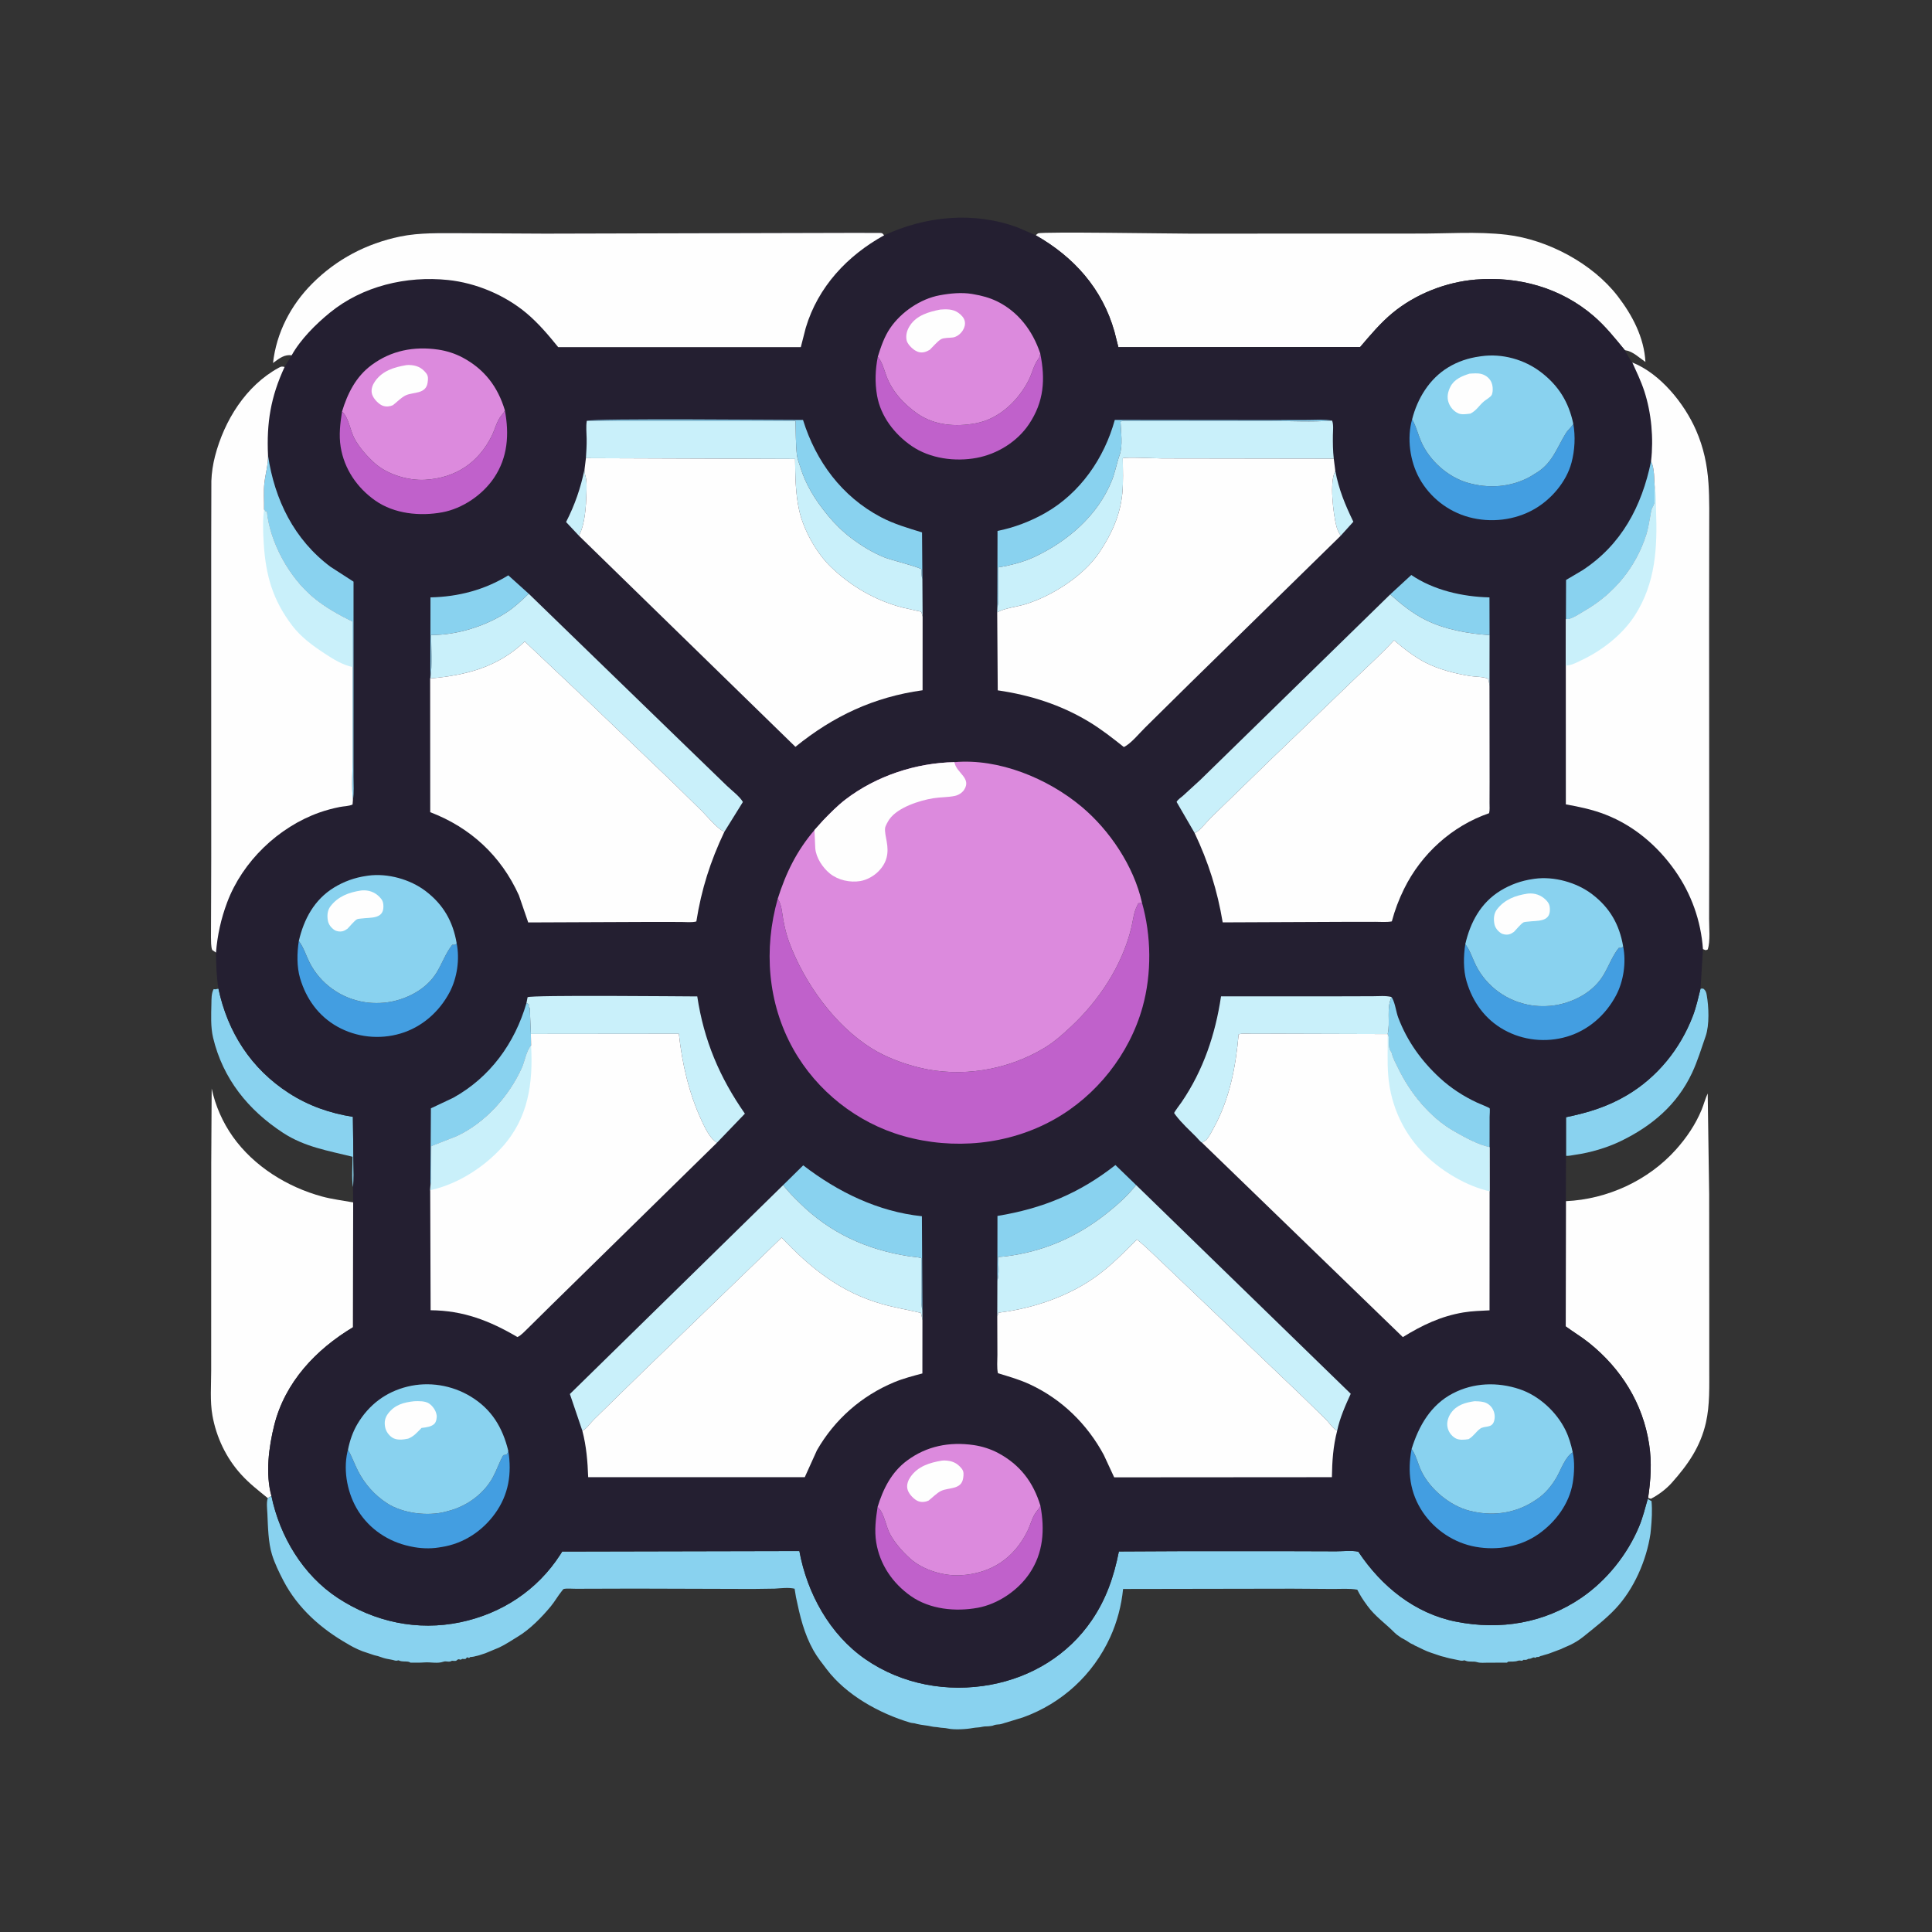 <?xml version="1.0" encoding="UTF-8" standalone="no"?>
<svg
   width="1024"
   height="1024"
   version="1.1"
   id="svg66"
   sodipodi:docname="materialtoy_ai_3.svg"
   inkscape:version="1.3.2 (091e20e, 2023-11-25, custom)"
   xmlns:inkscape="http://www.inkscape.org/namespaces/inkscape"
   xmlns:sodipodi="http://sodipodi.sourceforge.net/DTD/sodipodi-0.dtd"
   xmlns="http://www.w3.org/2000/svg"
   xmlns:svg="http://www.w3.org/2000/svg">
  <rect width="100%" height="100%" fill="#333333" stroke="none"/>
  <defs
     id="defs66" />
  <sodipodi:namedview
     id="namedview66"
     pagecolor="#505050"
     bordercolor="#eeeeee"
     borderopacity="1"
     inkscape:showpageshadow="0"
     inkscape:pageopacity="0"
     inkscape:pagecheckerboard="0"
     inkscape:deskcolor="#d1d1d1"
     inkscape:zoom="0.82311649"
     inkscape:cx="208.35447"
     inkscape:cy="480.49092"
     inkscape:window-width="1350"
     inkscape:window-height="1051"
     inkscape:window-x="3938"
     inkscape:window-y="98"
     inkscape:window-maximized="0"
     inkscape:current-layer="svg66" />
  <path
     fill="#89D2EF"
     d="M901.334 523.971L901.986 524L902.75 523.972C904.009 524.883 904.321 525.815 904.587 527.307C905.695 533.517 906.107 543.276 904.015 549.25C901.736 555.753 899.771 562.36 896.844 568.616C888.958 585.471 875.636 596.743 859.179 604.742C851.805 608.326 842.918 610.941 834.77 612.078C833.475 612.259 831.251 612.796 830.009 612.595L830.012 592.146C841.719 589.731 852.058 586.591 862.441 580.419C878.502 570.871 890.573 555.919 897.237 538.513C899.053 533.771 900.082 528.875 901.334 523.971Z"
     id="path2" />
  <path
     fill="#89D2EF"
     d="M115.778 524.023C120.696 547.155 133.093 566.445 153.124 579.367C163.506 586.064 174.852 590.037 187.034 591.943L187.343 616.25C187.367 620.402 187.704 625.083 187.092 629.183C186.328 624.189 186.867 618.201 186.857 613.101C173.88 609.884 161.468 607.915 149.982 600.401C131.527 588.327 118.128 571.741 112.944 550C111.581 544.285 111.932 537.905 112.046 532.033C112.096 529.496 112.003 526.531 113.236 524.25C114.279 524.39 113.823 524.409 114.948 524.196L115.778 524.023Z"
     id="path3" />
  <path
     fill="#FEFEFE"
     d="M141.919 794.025C136.864 789.891 132.238 786.377 127.776 781.468C119.861 772.759 114.667 761.806 112.596 750.25C111.246 742.718 111.93 734.174 111.931 726.5L111.936 688.345L111.96 616.611L112.194 576.952C114.151 586.098 118.019 594.873 123.432 602.5C134.569 618.189 152.343 629.201 170.75 634.187C176.101 635.637 181.739 636.299 187.192 637.298L187.106 703.468C167.435 715.259 151.074 732.576 145.366 755.328C142.454 766.937 140.616 781.167 143.851 792.873L141.919 794.025Z"
     id="path4" />
  <path
     fill="#FEFEFE"
     d="M829.94 636.644C851.921 635.654 873.607 625.714 888.333 609.25C893.918 603.005 898.649 596.018 901.865 588.274C903.06 585.397 903.786 582.391 905.117 579.573L905.895 632.91L905.943 691.113L905.942 725.064C905.922 734.618 906.306 744.677 904.174 754.041C901.277 766.769 894.657 776.295 886.096 785.887C883.074 789.271 879.03 792.324 875 794.389L873.525 793.933C874.948 784.423 875.546 775.111 874.086 765.554C870.757 743.772 859.27 725.419 842.182 711.718C838.261 708.574 833.916 706.001 829.864 703.024L829.94 636.644Z"
     id="path5" />
  <path
     fill="#FEFEFE"
     d="M548.96 124.694C549.39 124.357 549.752 123.908 550.25 123.682C552.394 122.708 622.054 123.847 630.75 123.833L749.992 123.796C766.001 123.927 782.757 122.544 798.644 124.433C820.303 127.008 844.08 139.607 857.446 157.005C865.203 167.101 871.431 178.912 872.112 191.846C868.982 189.747 865.451 186.242 861.798 185.738L861.142 185.527C855.835 179.102 850.941 172.891 844.566 167.415C827.184 152.484 804.787 146.307 782.153 148.179C766.443 149.479 750.226 155.825 738.073 165.881C731.69 171.163 726.287 177.614 720.929 183.898L592.769 184.007L590.685 175.791C584.294 153.017 569.184 136.196 548.96 124.694Z"
     id="path6" />
  <path
     fill="#89D2EF"
     d="M143.851 792.873C148.302 814.29 160.507 834.8 179.062 846.967C198.409 859.652 221.201 864.59 244 859.825C265.865 855.255 284.803 842.878 296.984 823.943L297.979 822.354L423.687 822.085C427.744 844.378 439.747 866.321 458.663 879.402C478.045 892.804 502.223 897.233 525.302 892.888C546.938 888.814 566.147 877.136 578.628 858.83C586.347 847.509 590.387 835.621 593.032 822.312L627.513 822.145L683.571 822.155L708.139 822.231C711.808 822.224 716.389 821.665 719.939 822.428C732.087 840.705 749.81 855.194 771.797 859.527C795.116 864.122 818.446 860.373 838.24 846.805C851.575 837.664 862.586 823.904 868.783 809.003C870.737 804.304 871.931 799.361 873.326 794.479L874.864 795.366L875.33 795.584C875.801 800.502 875.485 805.589 875.02 810.5L874.773 812.936C872.693 826.983 866.041 842.25 856.25 852.651C851.043 858.182 845.118 862.699 839.25 867.454C837.153 869.154 834.908 870.522 832.5 871.745L828.171 873.652L827.497 873.997L823.497 875.497L821.5 876.245C820.399 876.702 819.348 876.876 818.232 877.248L817.497 877.497L816.5 877.745C815.448 878.291 815.661 878.245 814.5 878.245C813.019 879.232 813.767 878.246 812.75 878.5C811.577 878.793 811.617 879.245 810 879.245C808.976 879.928 808.691 879.745 807.5 879.745L806.75 880.245C806.046 880.159 805.185 880.001 804.5 880.245C802.747 880.869 801.172 880.557 799.25 880.745L798.75 881.245L788.489 881.261C786.768 881.26 784.658 881.511 783.003 880.997C780.781 880.309 778.915 881.074 776.798 880.233L776.25 880C775.488 880.156 774.891 880.307 774.111 880.152L769.75 879.245L768.503 878.997L766.503 878.497L765.75 878.245C765.078 878.063 764.443 877.988 763.768 877.763L758.503 875.997C755.752 875.11 753.225 873.728 750.625 872.497L750 872.245L749.255 871.75C748.574 871.382 747.976 871.245 747.296 870.791C746.105 869.997 744.956 869.217 743.673 868.574L743 868.245L742.255 867.75C741.07 866.981 739.997 866.197 739 865.192C734.274 860.426 728.79 856.661 724.77 851.129L724.324 850.5C722.391 847.915 720.83 845.447 719.39 842.568C715.368 841.816 710.763 842.193 706.65 842.178L685.044 842.035L595.258 842.186C594.411 850.887 592.086 859.719 588.459 867.671C579.364 887.614 562.908 902.766 542.253 910.238L533.49 912.922C532.301 913.187 531.066 913.772 529.906 913.918C528.832 914.053 527.736 914.017 526.719 914.426C525.991 914.719 526.462 914.605 525.516 914.762L524.75 914.876C523.47 915.103 521.935 914.911 520.75 915.218C518.961 915.681 517.444 915.537 515.644 915.885C512.217 916.547 505.657 916.933 502.271 916.135C500.674 915.76 499.116 915.883 497.522 915.554C496.341 915.31 495.145 915.389 493.99 915.109C491.359 914.472 488.611 914.379 486 913.732L484.75 913.389C483.91 913.248 483.246 913.261 482.402 913.01C466.167 908.184 448.579 898.508 438.168 884.747C435.698 881.483 433.149 878.329 431.143 874.741C426.075 865.675 423.982 856.526 421.882 846.5L421.157 842.044C417.874 841.295 413.899 841.817 410.549 842.017L399.133 842.174L336.5 841.992L305.423 842.082C303.732 842.124 300.114 841.737 298.619 842.252C298.609 842.256 297.804 843.245 297.799 843.251C295.682 845.873 294.039 848.844 291.897 851.436C287.131 857.204 280.785 863.68 274.33 867.526C271.03 869.493 268 871.625 264.5 873.245L257.247 876.263L254.998 876.997C254.275 877.244 253.609 877.48 252.858 877.629L252.25 877.745C251.42 877.961 250.943 878.145 250.047 878.207L249.25 878.245C248.158 879.337 248.494 878.252 247.5 878.5C247.158 878.585 247.088 879.144 246.75 879.245C246.191 879.412 245.583 879.245 245 879.245C243.614 880.169 243.958 879.258 242.75 879.5C242.666 879.517 241.869 880.2 241.75 880.245C241.31 880.41 240.028 880.245 239.5 880.245C237.978 881.26 236.61 880.172 235 880.745C231.845 881.867 228.353 880.874 225 881.122C222.505 881.308 220.009 881.253 217.5 881.245C216.364 880.12 213.088 881.096 211.25 880C210.474 880.166 209.959 880.34 209.18 880.083C207.99 879.692 206.515 879.519 205.25 879.245C204.556 879.094 203.949 878.99 203.268 878.763L200.25 877.745C199.578 877.563 198.943 877.488 198.268 877.263L194.502 875.997C191.547 875.161 187.764 873.39 185.095 871.816L184.531 871.469C170.295 863.407 157.882 852.486 150.216 837.804C147.948 833.46 145.626 828.675 144.174 823.997C142.15 817.476 142.028 809.167 141.723 802.359C141.606 799.739 141.132 796.516 141.919 794.025L143.851 792.873Z"
     id="path7" />
  <path
     fill="#002458"
     d="M468.607 124.711C490.803 114.459 516.11 111.972 539.383 120.551L548.96 124.694C569.184 136.196 584.294 153.017 590.685 175.791L592.769 184.007L720.929 183.898C726.287 177.614 731.69 171.163 738.073 165.881C750.226 155.825 766.443 149.479 782.153 148.179C804.787 146.307 827.184 152.484 844.566 167.415C850.941 172.891 855.835 179.102 861.142 185.527C861.695 186.444 864.521 191.807 865.158 192.124C879.965 197.971 892.735 213.805 898.951 228.045C902.928 237.153 904.845 246.16 905.526 256.062C906.133 264.893 905.901 273.87 905.918 282.719L905.869 330.565L905.931 448.077L905.864 486.938C905.833 491.453 906.582 499.027 905.13 503.25C904.104 503.613 904.28 503.764 903.201 503.307L902.6 503.056L901.334 523.971C900.082 528.875 899.053 533.771 897.237 538.513C890.573 555.919 878.502 570.871 862.441 580.419C852.058 586.591 841.719 589.731 830.012 592.146L830.009 612.595L829.94 636.644L829.864 703.024C833.916 706.001 838.261 708.574 842.182 711.718C859.27 725.419 870.757 743.772 874.086 765.554C875.546 775.111 874.948 784.423 873.525 793.933L873.326 794.479C871.931 799.361 870.737 804.304 868.783 809.003C862.586 823.904 851.575 837.664 838.24 846.805C818.446 860.373 795.116 864.122 771.797 859.527C749.81 855.194 732.087 840.705 719.939 822.428C716.389 821.665 711.808 822.224 708.139 822.231L683.571 822.155L627.513 822.145L593.032 822.312C590.387 835.621 586.347 847.509 578.628 858.83C566.147 877.136 546.938 888.814 525.302 892.888C502.223 897.233 478.045 892.804 458.663 879.402C439.747 866.321 427.744 844.378 423.687 822.085L297.979 822.354L296.984 823.943C284.803 842.878 265.865 855.255 244 859.825C221.201 864.59 198.409 859.652 179.062 846.967C160.507 834.8 148.302 814.29 143.851 792.873C140.616 781.167 142.454 766.937 145.366 755.328C151.074 732.576 167.435 715.259 187.106 703.468L187.192 637.298L187.092 629.183C187.704 625.083 187.367 620.402 187.343 616.25L187.034 591.943C174.852 590.037 163.506 586.064 153.124 579.367C133.093 566.445 120.696 547.155 115.778 524.023C114.697 517.664 114.587 511.324 114.478 504.894L112.466 503.505C111.741 501.588 111.906 498.946 111.822 496.89L111.892 477.237L111.953 454.443L111.943 354.865L111.941 289.504L112.02 254.905C112.179 250.538 112.874 245.977 113.972 241.75C118.859 222.929 130.279 204.432 147.75 194.904C149.036 194.203 149.429 194.14 150.843 194.5L154.586 188.307C150.836 187.808 148.204 189.834 145.285 191.976L144.694 192.417C146.493 176.36 154.112 161.699 165.497 150.288C178.371 137.386 194.176 129.098 211.988 125.384C222.423 123.207 233.544 123.62 244.163 123.6L289.058 123.833L453.09 123.425L464.747 123.457C465.308 123.473 467.073 123.376 467.5 123.61C467.957 123.86 468.238 124.344 468.607 124.711Z"
     id="path8"
     style="fill:#241f31" />
  <path
     fill="#C9F0FA"
     d="M309.824 248.72L309.841 249.221C309.882 250.207 309.912 251.015 310.21 251.962C311.116 254.84 310.917 258.357 310.826 261.355C310.616 268.25 310.124 277.752 306.848 283.951L300.034 276.684C304.707 267.558 307.73 258.734 309.824 248.72Z"
     id="path9" />
  <path
     fill="#C9F0FA"
     d="M707.746 249.612C709.612 259.498 712.918 267.509 717.306 276.532L710.615 283.938C709.468 282.191 708.77 280.689 708.255 278.652C706.716 272.568 704.493 255.147 707.746 249.612Z"
     id="path10" />
  <path
     fill="#89D2EF"
     d="M736.84 315.056L748.016 304.756C759.881 312.834 775.224 316.295 789.451 316.632L789.502 336.613C778.191 335.867 765.945 333.686 755.734 328.642C748.777 325.205 742.598 320.185 736.84 315.056Z"
     id="path11" />
  <path
     fill="#89D2EF"
     d="M228.118 359.12L228.158 316.623C242.849 316.319 256.865 312.673 269.411 304.936L280.247 314.69C276.639 318.127 272.929 321.666 268.75 324.42C257.411 331.895 242.076 336.668 228.489 336.557C228.518 343.835 229.241 351.953 228.118 359.12Z"
     id="path12" />
  <path
     fill="#89D2EF"
     d="M875.092 244.526C876.967 247.99 876.697 254.225 877.036 258.222L877.032 264.542C877.094 266.502 876.932 267.205 875.97 268.885C875.195 270.239 875.065 271.968 874.78 273.484C874.154 276.818 873.643 280.32 872.607 283.549C867.065 300.817 855.6 314.712 839.945 323.771C837.565 325.149 834.87 327.045 832.25 327.918C831.495 328.169 830.755 328.145 829.973 328.139L830.048 307.388L838.662 302.303C859.488 288.712 870.183 268.302 875.092 244.526Z"
     id="path13" />
  <path
     fill="#89D2EF"
     d="M142.06 241.433C145.542 264.855 155.88 286.006 175.187 300.42L187.383 308.293L187.359 388.506L187.358 411.661C187.355 415.684 187.699 420.13 187.054 424.087C186.261 416.793 186.901 408.743 186.901 401.351L186.911 353.564L186.811 329.576C179.562 325.997 172.322 321.981 166.078 316.789C153.174 306.058 143.057 287.709 141.339 271.002L140.875 271.252L139.959 270.072C140.063 265.396 139.608 260.416 140.156 255.791C140.723 250.999 142.155 246.242 142.06 241.433Z"
     id="path14" />
  <path
     fill="#89D2EF"
     d="M279.037 531.639L280.255 532.25L280.255 533.75L280.797 534.25L281.38 548.013L281.488 554.122C278.887 557.466 278.295 562.438 276.536 566.306C269.751 581.226 257.129 595.293 242.111 602.25L228.68 607.528L228.597 620.678C228.597 623.271 228.922 626.315 228.12 628.785L228.389 587.434L240.172 581.871C259.782 571.01 272.852 552.933 279.037 531.639Z"
     id="path15" />
  <path
     fill="#89D2EF"
     d="M737.536 528.439L737.929 529.099C739.528 531.928 739.922 536.277 741.133 539.459C745.861 551.886 753.405 562.368 763.151 571.345C768.932 576.67 775.631 581.033 782.75 584.348C783.688 584.785 789.377 587.095 789.535 587.393C789.805 587.903 789.531 591.174 789.53 591.911L789.511 608.044C783.67 606.978 776.115 602.748 770.887 599.795C757.846 592.431 747.279 579.35 740.889 566.036C739.781 563.727 738.389 561.343 737.744 558.859C737.58 558.231 737.515 557.853 737.128 557.32C735.209 554.678 736.761 551.549 735.735 548.697L735.497 548.079C736.969 541.797 734.733 534.486 737.536 528.439Z"
     id="path16" />
  <path
     fill="#89D2EF"
     d="M528.621 321.783L528.707 281.413C537.555 279.631 546.183 276.348 554.032 271.881C572.529 261.35 585.304 242.843 590.862 222.576L671.143 222.661L693.269 222.616C697.427 222.604 701.93 222.235 706.035 222.925L705.51 222.969C695.254 223.736 684.517 223.135 674.211 223.134L614.821 223.116L599.281 223.118C597.734 223.119 595.226 222.78 593.901 223.461C594.097 228.921 595.228 236.074 593.4 241.229C591.819 245.685 591.056 250.374 589.25 254.837C581.824 273.188 566.103 286.716 548.59 295.035C542.655 297.854 535.589 299.685 529.125 300.716L529.092 314.363C529.08 316.768 529.348 319.483 528.621 321.783Z"
     id="path17" />
  <path
     fill="#89D2EF"
     d="M311.01 223.055C314.218 221.671 415.124 222.615 425.62 222.59C432.455 244.563 446.212 263.174 466.84 274.071C473.751 277.722 481.253 279.907 488.698 282.174L488.88 306.786C488.308 305.236 488.41 303.396 488.355 301.75C487.414 300.592 472.12 296.776 469 295.53C462.462 292.918 456.594 289.282 451 285.048C446.697 281.791 442.332 277.505 438.901 273.334C432.352 265.372 427.149 257.307 424.123 247.383C423.487 245.296 422.606 243.186 422.359 241.005C421.696 235.169 421.834 228.99 421.633 223.108L311.01 223.055Z"
     id="path18" />
  <path
     fill="#89D2EF"
     d="M528.628 678.778L528.677 644.47C552.627 640.528 572.085 632.517 591.199 617.504L602.152 628.086C597.619 633.862 592.241 638.602 586.523 643.149C570.629 655.785 552.753 663.52 532.5 665.957L529.124 666.216C529.094 669.964 529.723 675.251 528.628 678.778Z"
     id="path19" />
  <path
     fill="#89D2EF"
     d="M415.114 628.099L425.723 617.655C444.042 631.75 465.379 642.206 488.627 644.632L488.883 694.279C488.01 691.357 488.448 687.642 488.447 684.601L488.37 666.839C486.398 666.234 484.101 666.204 482.051 665.89C459.601 662.449 440.04 653.638 423.827 637.58C420.765 634.547 417.676 631.578 415.114 628.099Z"
     id="path20" />
  <path
     fill="#439EE1"
     d="M776.633 500.425L776.944 500.842C779.298 504.058 780.476 508.092 782.263 511.649C788.02 523.107 799.144 530.977 811.831 532.857C816.864 533.603 822.561 533.388 827.5 532.156C836.215 529.981 844.655 525.121 849.532 517.338C852.543 512.532 854.466 506.784 857.982 502.413L859 502.43C859.87 502.324 859.78 502.209 860.301 501.592C861.987 510.027 860.575 519.958 856.567 527.547C851.066 537.962 841.872 546.087 830.508 549.451C819.385 552.744 807.202 551.469 797.088 545.8C787.039 540.168 780.541 531.045 777.314 520.158C775.512 514.079 775.654 506.623 776.633 500.425Z"
     id="path21" />
  <path
     fill="#439EE1"
     d="M269.418 769.047C271.342 781.058 269.603 792.18 262.403 802.176C255.625 811.588 245.547 818.198 233.991 819.968L233.25 820.077L232.534 820.201C227.85 820.955 222.537 820.716 217.913 819.698L216.939 819.492C205.869 817.075 196.086 810.62 189.966 801C184.285 792.071 181.82 780.03 184.12 769.598L184.448 768.332C186.459 771.897 187.85 775.881 189.72 779.547C193.294 786.553 198.514 792.458 205.15 796.75C213.489 802.145 226.599 803.719 236.099 801.257L237 801.009L238.797 800.527C248.086 797.824 256.656 791.457 261.283 782.882C263.323 779.102 264.627 775.036 266.75 771.27L268.5 770.974C268.951 770.317 269.203 769.815 269.418 769.047Z"
     id="path22" />
  <path
     fill="#439EE1"
     d="M748.453 222.263L748.802 222.889C750.826 226.59 751.695 230.629 753.419 234.457C757.802 244.191 767.405 252.773 777.657 255.792C788.896 259.101 800.95 258.315 811.245 252.506L814.18 250.684L814.886 250.247C822.914 245.14 825.276 237.133 830 229.52C831.047 227.831 833.141 226.215 833.864 224.55C835.071 231.284 834.69 238.638 832.921 245.25C830.209 255.383 822.234 264.673 813.239 269.838C802.868 275.793 790.073 277.226 778.555 274.103C767.454 271.093 757.865 263.602 752.288 253.502C747.302 244.474 745.591 232.194 748.453 222.263Z"
     id="path23" />
  <path
     fill="#439EE1"
     d="M748.19 767.963L748.738 768.825C750.856 772.234 751.69 776.357 753.464 779.967C758.124 789.453 768.676 798.148 778.887 800.729C790.194 803.587 801.646 802.426 811.685 796.46L813.689 795.192L814.374 794.758C818.786 791.899 822.422 787.528 825.029 783C827.355 778.962 829.58 772.187 833.584 769.752C834.688 774.717 834.414 780.978 833.575 785.983C831.721 797.052 824.487 806.748 815.423 813.097C805.803 819.834 793.66 821.887 782.175 819.853C770.839 817.846 760.597 811.058 754.16 801.548C747.255 791.349 745.872 779.85 748.19 767.963Z"
     id="path24" />
  <path
     fill="#FE3A34"
     d="M551.344 187.312C554.141 201.018 553.35 212.891 545.404 224.783C539.168 234.115 528.611 240.638 517.635 242.69C506.2 244.829 492.924 243.073 483.195 236.392C474.136 230.17 466.751 220.664 464.853 209.617C463.652 202.624 463.902 195.986 465.262 189.039C467.655 192.16 468.407 195.369 469.707 198.988C472.702 207.328 479.013 214.187 486.224 219.207C495.292 225.522 506.528 226.323 517.137 224.365C529.674 222.052 539.891 212.196 545.41 201.104C546.968 197.974 547.992 193.486 550.003 190.742C550.994 189.389 551.138 188.946 551.344 187.312Z"
     id="path25"
     style="fill:#c061cb" />
  <path
     fill="#FE3A34"
     d="M551.441 798.074C553.813 810.744 553.029 823.111 545.613 834.019C539.504 843.004 528.948 850.202 518.203 852.169C506.382 854.333 492.821 853.001 482.75 845.932C473.119 839.171 466.295 829.188 464.414 817.476C463.396 811.137 464.18 805.025 465.132 798.762C468.699 801.761 469.425 808.783 471.707 813.032C474.26 817.787 478.386 822.45 482.377 826.043C489.162 832.149 500.257 835.455 509.283 834.915C525.288 833.956 537.487 825.927 544.584 811.455C546.367 807.819 547.187 803.495 549.932 800.44C550.636 799.657 551.042 799.073 551.441 798.074Z"
     id="path26"
     style="fill:#c061cb" />
  <path
     fill="#C9F0FA"
     d="M279.037 531.639L279.632 528.548C281.873 527.289 361.205 528.106 369.564 528.124C373.088 551.474 381.357 570.962 394.808 590.264L380 605.667L378.751 604.733C375.753 602.226 373.536 597.53 371.895 594.013C365.203 579.672 361.498 563.63 359.819 547.933L281.38 548.013L280.797 534.25L280.255 533.75L280.255 532.25L279.037 531.639Z"
     id="path27" />
  <path
     fill="#C9F0FA"
     d="M637.079 605.633C636.193 605.195 634.737 603.33 633.988 602.581C630.332 598.923 626.262 595.213 623.143 591.095C623.137 591.087 622.322 589.991 622.321 589.957C622.302 589.46 625.789 584.85 626.271 584.144C637.787 567.263 644.187 548.185 647.169 528.094L710 528.074L727.687 528.024C730.834 528.016 734.503 527.633 737.536 528.439C734.733 534.486 736.969 541.797 735.497 548.079L678.772 547.913L663.44 547.937C661.29 547.941 658.484 547.572 656.496 548.246C654.995 565.281 651.81 582.175 643.536 597.345C642.371 599.481 640.931 602.513 639.25 604.257C638.839 604.684 638.732 604.568 638.259 604.838L637.079 605.633Z"
     id="path28" />
  <path
     fill="#C9F0FA"
     d="M311.01 223.055L421.633 223.108C421.834 228.99 421.696 235.169 422.359 241.005C422.606 243.186 423.487 245.296 424.123 247.383C427.149 257.307 432.352 265.372 438.901 273.334C442.332 277.505 446.697 281.791 451 285.048C456.594 289.282 462.462 292.918 469 295.53C472.12 296.776 487.414 300.592 488.355 301.75C488.41 303.396 488.308 305.236 488.88 306.786L489.006 326.84C488.885 326.436 488.464 324.507 488.25 324.314C487.995 324.083 486.283 323.793 485.903 323.712L478.165 321.97C463.861 318.208 451.115 310.804 440.446 300.562C432.668 293.095 425.874 280.849 423.55 270.35C421.586 261.472 421.513 252.289 421.418 243.245L310.545 242.841C310.768 239.394 310.996 235.948 310.936 232.492C310.882 229.412 310.509 226.091 311.01 223.055Z"
     id="path29" />
  <path
     fill="#C9F0FA"
     d="M706.035 222.925C706.911 225.141 706.483 228.317 706.457 230.708C706.413 234.847 706.453 238.995 706.927 243.112L616.036 242.979C613.542 242.973 596.292 242.176 595.112 242.881C595.116 249.006 595.448 255.444 594.855 261.53C593.718 273.199 589.076 283.26 582.631 292.879C574.31 305.296 557.363 316.045 543.237 320.329C538.983 321.62 532.23 322.353 528.542 324.549L528.621 321.783C529.348 319.483 529.08 316.768 529.092 314.363L529.125 300.716C535.589 299.685 542.655 297.854 548.59 295.035C566.103 286.716 581.824 273.188 589.25 254.837C591.056 250.374 591.819 245.685 593.4 241.229C595.228 236.074 594.097 228.921 593.901 223.461C595.226 222.78 597.734 223.119 599.281 223.118L614.821 223.116L674.211 223.134C684.517 223.135 695.254 223.736 705.51 222.969L706.035 222.925Z"
     id="path30" />
  <path
     fill="#C9F0FA"
     d="M736.84 315.056C742.598 320.185 748.777 325.205 755.734 328.642C765.945 333.686 778.191 335.867 789.502 336.613L789.461 363.536C789.329 362.747 789.172 360.138 788.563 359.762C786.773 358.653 781.453 358.703 779.104 358.311C771.119 356.98 762.544 354.824 755.322 351.081C749.476 348.052 743.876 343.614 738.868 339.367C731.929 346.924 724.209 353.778 716.857 360.933L673.261 402.831L642.348 432.848C640.042 435.133 638.008 437.694 635.639 439.917C634.844 440.663 634.148 441.054 633.155 441.47L623.622 425.045C624.157 423.854 626.016 422.651 627.002 421.778L636.25 413.315L736.84 315.056Z"
     id="path31" />
  <path
     fill="#C9F0FA"
     d="M280.247 314.69L360.854 392.87L385.2 416.433C387.64 418.814 392.143 422.158 393.744 425.068L383.9 440.917C379.637 438.71 375.571 433.437 372.183 430.027L356.616 414.748L311.72 371.759L278.135 340.023C263.868 353.59 247.157 357.91 227.985 359.602L228.118 359.12C229.241 351.953 228.518 343.835 228.489 336.557C242.076 336.668 257.411 331.895 268.75 324.42C272.929 321.666 276.639 318.127 280.247 314.69Z"
     id="path32" />
  <path
     fill="#89D2EF"
     d="M776.633 500.425C779.306 488.815 784.833 478.512 795.23 472.111C800.529 468.849 806.351 466.777 812.5 465.897L813.35 465.77C823.625 464.349 835.645 467.679 843.876 473.963C853.25 481.12 858.328 490.023 860.301 501.592C859.78 502.209 859.87 502.324 859 502.43L857.982 502.413C854.466 506.784 852.543 512.532 849.532 517.338C844.655 525.121 836.215 529.981 827.5 532.156C822.561 533.388 816.864 533.603 811.831 532.857C799.144 530.977 788.02 523.107 782.263 511.649C780.476 508.092 779.298 504.058 776.944 500.842L776.633 500.425Z"
     id="path33" />
  <path
     fill="#FEFEFE"
     d="M809.605 473.645L810.224 473.582C813.563 473.337 816.734 474.438 819.125 476.766C820.905 478.5 821.457 479.65 821.471 482.189C821.508 488.882 814.632 487.836 809.912 488.48C809.338 488.558 807.914 488.617 807.453 488.893C805.927 489.804 803.729 492.602 802.405 493.921C801.615 494.473 800.709 495.028 799.758 495.25C798.452 495.554 796.609 495.309 795.5 494.561C793.757 493.384 792.426 491.703 792.043 489.611C791.563 486.988 791.753 484.165 793.416 482C797.462 476.733 803.215 474.597 809.605 473.645Z"
     id="path34" />
  <path
     fill="#439ee1"
     d="m 158.377,498.772 0.311,0.417 c 2.354,3.216 3.532,7.25 5.319,10.807 5.757,11.458 16.881,19.328 29.568,21.208 5.033,0.746 10.73,0.531 15.669,-0.701 8.715,-2.175 17.155,-7.035 22.032,-14.818 3.011,-4.806 4.934,-10.554 8.45,-14.925 l 1.018,0.017 c 0.87,-0.106 0.78,-0.221 1.301,-0.838 1.686,8.435 0.274,18.366 -3.734,25.955 -5.501,10.415 -14.695,18.54 -26.059,21.904 -11.123,3.293 -23.306,2.018 -33.42,-3.651 -10.049,-5.632 -16.547,-14.755 -19.774,-25.642 -1.802,-6.079 -1.66,-13.535 -0.681,-19.733 z"
     id="path21-8" />
  <path
     fill="#89d2ef"
     d="m 158.377,498.772 c 2.673,-11.61 8.2,-21.913 18.597,-28.314 5.299,-3.262 11.121,-5.334 17.27,-6.214 l 0.85,-0.127 c 10.275,-1.421 22.295,1.909 30.526,8.193 9.374,7.157 14.452,16.06 16.425,27.629 -0.521,0.617 -0.431,0.732 -1.301,0.838 l -1.018,-0.017 c -3.516,4.371 -5.439,10.119 -8.45,14.925 -4.877,7.783 -13.317,12.643 -22.032,14.818 -4.939,1.232 -10.636,1.447 -15.669,0.701 -12.687,-1.88 -23.811,-9.75 -29.568,-21.208 -1.787,-3.557 -2.965,-7.591 -5.319,-10.807 z"
     id="path33-2" />
  <path
     fill="#fefefe"
     d="m 191.349,471.992 0.619,-0.063 c 3.339,-0.245 6.51,0.856 8.901,3.184 1.78,1.734 2.332,2.884 2.346,5.423 0.037,6.693 -6.839,5.647 -11.559,6.291 -0.574,0.078 -1.998,0.137 -2.459,0.413 -1.526,0.911 -3.724,3.709 -5.048,5.028 -0.79,0.552 -1.696,1.107 -2.647,1.329 -1.306,0.304 -3.149,0.059 -4.258,-0.689 -1.743,-1.177 -3.074,-2.858 -3.457,-4.95 -0.48,-2.623 -0.29,-5.446 1.373,-7.611 4.046,-5.267 9.799,-7.403 16.189,-8.355 z"
     id="path34-2" />
  <path
     fill="#89D2EF"
     d="M748.19 767.963C751.955 755.79 758.307 744.613 770.057 738.514C781.087 732.789 793.672 732.388 805.366 736.279C815.643 739.697 824.921 748.237 829.692 757.899C831.59 761.744 832.672 765.578 833.584 769.752C829.58 772.187 827.355 778.962 825.029 783C822.422 787.528 818.786 791.899 814.374 794.758L813.689 795.192L811.685 796.46C801.646 802.426 790.194 803.587 778.887 800.729C768.676 798.148 758.124 789.453 753.464 779.967C751.69 776.357 750.856 772.234 748.738 768.825L748.19 767.963Z"
     id="path35" />
  <path
     fill="#FEFEFE"
     d="M781.554 742.668C783.019 742.673 784.56 742.778 786 743.056C788.178 743.477 789.964 744.782 791.084 746.682C792.222 748.612 792.528 751.011 791.901 753.169C790.733 757.186 786.931 755.475 784.5 757.249C782.219 758.914 781.089 761.184 778.375 762.781C776.243 763.14 773.228 763.404 771.343 762.25C769.181 760.927 767.701 758.886 767.206 756.397C766.691 753.805 767.579 750.988 769.093 748.861C772.091 744.651 776.704 743.353 781.554 742.668Z"
     id="path36" />
  <path
     fill="#89D2EF"
     d="M184.448 768.332C185.397 763.59 186.978 758.891 189.462 754.718C195.507 744.563 204.438 737.783 215.894 734.949C227.267 732.135 239.517 734.131 249.502 740.199C260.594 746.941 266.401 756.615 269.418 769.047C269.203 769.815 268.951 770.317 268.5 770.974L266.75 771.27C264.627 775.036 263.323 779.102 261.283 782.882C256.656 791.457 248.086 797.824 238.797 800.527L237 801.009L236.099 801.257C226.599 803.719 213.489 802.145 205.15 796.75C198.514 792.458 193.294 786.553 189.72 779.547C187.85 775.881 186.459 771.897 184.448 768.332Z"
     id="path37" />
  <path
     fill="#FEFEFE"
     d="M219.493 742.684C221.883 742.578 225.416 742.509 227.421 743.898C229.404 745.273 231.005 747.566 231.412 749.966C231.648 751.36 231.25 753.589 230.25 754.625C228.757 756.173 225.932 756.53 223.907 756.776L223.44 756.829C221.219 759.066 219.328 761.376 216.306 762.518C213.646 763.076 210.226 763.501 207.854 761.913C205.953 760.64 204.492 758.519 204.098 756.25C203.62 753.497 204.081 751.314 205.781 749.114C209.341 744.505 214.016 743.288 219.493 742.684Z"
     id="path38" />
  <path
     fill="#89D2EF"
     d="M748.453 222.263C751.26 211.186 757.633 200.726 767.588 194.704C772.777 191.565 778.267 189.76 784.25 188.929L785.167 188.793C796.201 187.247 807.926 190.516 816.737 197.262C826.088 204.422 831.422 213.062 833.864 224.55C833.141 226.215 831.047 227.831 830 229.52C825.276 237.133 822.914 245.14 814.886 250.247L814.18 250.684L811.245 252.506C800.95 258.315 788.896 259.101 777.657 255.792C767.405 252.773 757.802 244.191 753.419 234.457C751.695 230.629 750.826 226.59 748.802 222.889L748.453 222.263Z"
     id="path39" />
  <path
     fill="#FEFEFE"
     d="M778.902 198.043C780.783 197.928 783.14 197.713 784.982 198.17C787.23 198.727 789.127 200.073 790.233 202.12C791.274 204.048 791.495 207.166 790.697 209.201C790.237 210.374 787.558 211.853 786.538 212.72C783.882 214.979 782.641 217.517 779.395 219.202C777.447 219.466 774.834 219.913 773 219.113C770.495 218.021 768.626 215.813 767.75 213.259C766.775 210.413 767.42 207.571 768.75 204.955C770.766 200.988 774.916 199.286 778.902 198.043Z"
     id="path40" />
  <path
     fill="#FE8F29"
     d="M465.132 798.762C468.075 789.113 472.497 780.265 480.78 774.12C491.235 766.364 503.306 764.092 516 765.911C520.476 766.552 525.098 768.013 529.095 770.156C540.642 776.346 547.696 785.607 551.441 798.074C551.042 799.073 550.636 799.657 549.932 800.44C547.187 803.495 546.367 807.819 544.584 811.455C537.487 825.927 525.288 833.956 509.283 834.915C500.257 835.455 489.162 832.149 482.377 826.043C478.386 822.45 474.26 817.787 471.707 813.032C469.425 808.783 468.699 801.761 465.132 798.762Z"
     id="path41"
     style="fill:#dc8add" />
  <path
     fill="#FEFEFE"
     d="M499.27 774.15L500.5 774.074C504.445 774.188 507.192 775.247 509.692 778.374C510.953 779.952 510.775 781.531 510.498 783.428C509.59 789.644 502.949 788.302 498.911 790.161C496.617 791.217 494.202 793.754 492.141 795.363L490.87 795.821C489.143 796.269 487.237 796.112 485.725 795.187C483.698 793.948 481.278 791.296 480.888 788.864C480.536 786.666 481.359 784.554 482.597 782.773C486.535 777.11 492.829 775.213 499.27 774.15Z"
     id="path42" />
  <path
     fill="#FE3A34"
     d="m 267.585,217.446 c 2.372,12.67 1.588,25.037 -5.828,35.945 -6.109,8.985 -16.665,16.183 -27.41,18.15 -11.821,2.164 -25.382,0.832 -35.453,-6.237 -9.631,-6.761 -16.455,-16.744 -18.336,-28.456 -1.018,-6.339 -0.234,-12.451 0.718,-18.714 3.567,2.999 4.293,10.021 6.575,14.27 2.553,4.755 6.679,9.418 10.67,13.011 6.785,6.106 17.88,9.412 26.906,8.872 16.005,-0.959 28.204,-8.988 35.301,-23.46 1.783,-3.636 2.603,-7.96 5.348,-11.015 0.704,-0.783 1.11,-1.367 1.509,-2.366 z"
     id="path26-5"
     style="fill:#c061cb" />
  <path
     fill="#FE8F29"
     d="m 181.276,218.134 c 2.943,-9.649 7.365,-18.497 15.648,-24.642 10.455,-7.756 22.526,-10.028 35.22,-8.209 4.476,0.641 9.098,2.102 13.095,4.245 11.547,6.19 18.601,15.451 22.346,27.918 -0.399,0.999 -0.805,1.583 -1.509,2.366 -2.745,3.055 -3.565,7.379 -5.348,11.015 -7.097,14.472 -19.296,22.501 -35.301,23.46 -9.026,0.54 -20.121,-2.766 -26.906,-8.872 -3.991,-3.593 -8.117,-8.256 -10.67,-13.011 -2.282,-4.249 -3.008,-11.271 -6.575,-14.27 z"
     id="path41-6"
     style="fill:#dc8add" />
  <path
     fill="#fefefe"
     d="m 215.414,193.522 1.23,-0.076 c 3.945,0.114 6.692,1.173 9.192,4.3 1.261,1.578 1.083,3.157 0.806,5.054 -0.908,6.216 -7.549,4.874 -11.587,6.733 -2.294,1.056 -4.709,3.593 -6.77,5.202 l -1.271,0.458 c -1.727,0.448 -3.633,0.291 -5.145,-0.634 -2.027,-1.239 -4.447,-3.891 -4.837,-6.323 -0.352,-2.198 0.471,-4.31 1.709,-6.091 3.938,-5.663 10.232,-7.56 16.673,-8.623 z"
     id="path42-9" />
  <path
     fill="#FE8F29"
     d="M465.262 189.039C466.931 183.715 468.706 178.399 471.908 173.758C477.739 165.308 487.86 158.404 498.02 156.512C503.506 155.49 509.636 154.872 515.188 155.799L516 155.945C520.162 156.638 524.427 157.774 528.25 159.618C539.775 165.178 547.393 175.429 551.344 187.312C551.138 188.946 550.994 189.389 550.003 190.742C547.992 193.486 546.968 197.974 545.41 201.104C539.891 212.196 529.674 222.052 517.137 224.365C506.528 226.323 495.292 225.522 486.224 219.207C479.013 214.187 472.702 207.328 469.707 198.988C468.407 195.369 467.655 192.16 465.262 189.039Z"
     id="path43"
     style="fill:#dc8add" />
  <path
     fill="#FEFEFE"
     d="M498.262 164.099L498.983 164.041C502.797 163.762 506.118 163.976 509.091 166.713C510.502 168.012 511.506 169.49 511.468 171.5C511.406 174.792 508.383 178.343 505.111 178.854C503.381 179.123 500.204 178.924 498.704 179.827C496.763 180.997 494.501 183.75 492.825 185.375C491.913 185.906 491.029 186.357 490 186.611C488.17 187.063 486.568 186.697 484.981 185.716C483.323 184.691 480.857 182.243 480.502 180.25C479.98 177.317 480.807 174.794 482.418 172.385C485.955 167.096 492.331 165.258 498.262 164.099Z"
     id="path44" />
  <path
     fill="#C9F0FA"
     d="M415.114 628.099C417.676 631.578 420.765 634.547 423.827 637.58C440.04 653.638 459.601 662.449 482.051 665.89C484.101 666.204 486.398 666.234 488.37 666.839L488.447 684.601C488.448 687.642 488.01 691.357 488.883 694.279L488.911 699.785C488.684 698.466 488.503 697.143 488.075 695.871C481.259 694.225 474.302 693.102 467.555 691.185C445.594 684.947 429.698 672.249 414.292 655.937L341.848 725.938L314.792 752.371C312.718 754.389 311.28 756.977 308.668 758.364L302.049 738.859L415.114 628.099Z"
     id="path45" />
  <path
     fill="#C9F0FA"
     d="M528.628 678.778C529.723 675.251 529.094 669.964 529.124 666.216L532.5 665.957C552.753 663.52 570.629 655.785 586.523 643.149C592.241 638.602 597.619 633.862 602.152 628.086L715.916 738.73C713.077 744.914 710.099 751.636 708.72 758.332C706.404 757.128 704.596 754.211 702.758 752.324L690.943 740.783L640.457 692.564L615.622 668.851C611.317 664.833 607.2 660.665 602.627 656.943C595.938 663.611 589.492 670.211 581.883 675.866C567.172 686.8 548.1 693.366 529.998 695.659L529.245 695.75L528.569 697.709L528.628 678.778Z"
     id="path46" />
  <path
     fill="#FE3A34"
     d="M605.265 478.411C610.25 495.966 610.49 516.066 605.618 533.644C598.685 558.658 581.236 580.741 558.57 593.406C534.476 606.868 505.278 609.599 478.814 602.106C454.251 595.15 432.879 578.239 420.42 555.964C406.81 531.629 404.687 502.97 412.206 476.374L412.448 476.76C414.358 479.885 414.452 483.578 415.085 487.116C415.822 491.232 416.789 495.402 418.25 499.328C426.256 520.843 442.202 543.25 461.829 555.56C469.366 560.288 478.331 563.634 486.935 565.782C509.31 571.367 534.029 567.248 553.656 555.354C558.849 552.207 563.04 548.419 567.473 544.305C582.463 530.39 594.734 511.823 599.6 491.785C600.556 487.845 600.859 483.546 602.773 479.956L603.336 478.75L604.075 478.696C604.985 478.617 604.647 478.729 605.265 478.411Z"
     id="path49"
     style="fill:#c061cb" />
  <path
     fill="#FEFEFE"
     d="M154.586 188.307C150.836 187.808 148.204 189.834 145.285 191.976L144.694 192.417C146.493 176.36 154.112 161.699 165.497 150.288C178.371 137.386 194.176 129.098 211.988 125.384C222.423 123.207 233.544 123.62 244.163 123.6L289.058 123.833L453.09 123.425L464.747 123.457C465.308 123.473 467.073 123.376 467.5 123.61C467.957 123.86 468.238 124.344 468.607 124.711C449.11 135.461 433.533 152.072 427.068 173.75L424.445 183.983L295.861 183.992C290.702 177.629 285.391 171.322 279.098 166.029C267.639 156.391 252.287 149.938 237.413 148.397C215.382 146.114 192.139 151.602 174.796 165.757C167.342 171.841 159.325 179.836 154.586 188.307Z"
     id="path50" />
  <path
     fill="#FEFEFE"
     d="M114.478 504.894L112.466 503.505C111.741 501.588 111.906 498.946 111.822 496.89L111.892 477.237L111.953 454.443L111.943 354.865L111.941 289.504L112.02 254.905C112.179 250.538 112.874 245.977 113.972 241.75C118.859 222.929 130.279 204.432 147.75 194.904C149.036 194.203 149.429 194.14 150.843 194.5C143.51 210.271 141.234 224.069 142.06 241.433C142.155 246.242 140.723 250.999 140.156 255.791C139.608 260.416 140.063 265.396 139.959 270.072L140.875 271.252L141.339 271.002C143.057 287.709 153.174 306.058 166.078 316.789C172.322 321.981 179.562 325.997 186.811 329.576L186.911 353.564L186.901 401.351C186.901 408.743 186.261 416.793 187.054 424.087L186.861 426.412C184.831 427.34 182.261 427.283 180.065 427.724C176.433 428.452 172.813 429.41 169.319 430.644C147.556 438.331 128.532 456.592 120.403 478.263C117.12 487.014 115.241 495.572 114.478 504.894Z"
     id="path51" />
  <path
     fill="#C9F0FA"
     d="M139.959 270.072L140.875 271.252L141.339 271.002C143.057 287.709 153.174 306.058 166.078 316.789C172.322 321.981 179.562 325.997 186.811 329.576L186.911 353.564C181.483 352.39 176.783 349.463 172.199 346.463C165.847 342.307 159.517 337.681 154.882 331.588C144.53 317.984 140.856 304.987 139.787 288.1C139.413 282.183 139.181 275.956 139.959 270.072Z"
     id="path52" />
  <path
     fill="#FEFEFE"
     d="M528.569 697.709L529.245 695.75L529.998 695.659C548.1 693.366 567.172 686.8 581.883 675.866C589.492 670.211 595.938 663.611 602.627 656.943C607.2 660.665 611.317 664.833 615.622 668.851L640.457 692.564L690.943 740.783L702.758 752.324C704.596 754.211 706.404 757.128 708.72 758.332C706.567 766.622 706.073 774.418 705.931 782.941L590.543 783.022L585.021 771.118C576.196 754.733 562.758 741.624 545.867 733.75C540.448 731.224 534.639 729.569 528.931 727.841C528.261 724.859 528.656 721.179 528.642 718.118L528.569 697.709Z"
     id="path53" />
  <path
     fill="#FEFEFE"
     d="M308.668 758.364C311.28 756.977 312.718 754.389 314.792 752.371L341.848 725.938L414.292 655.937C429.698 672.249 445.594 684.947 467.555 691.185C474.302 693.102 481.259 694.225 488.075 695.871C488.503 697.143 488.684 698.466 488.911 699.785L488.882 727.952C483.882 729.287 478.729 730.611 473.945 732.603C456.601 739.825 442.413 752.317 433.014 768.632L426.547 782.938L311.752 782.949C311.441 774.523 310.796 766.559 308.668 758.364Z"
     id="path54" />
  <path
     fill="#FEFEFE"
     d="M865.158 192.124C879.965 197.971 892.735 213.805 898.951 228.045C902.928 237.153 904.845 246.16 905.526 256.062C906.133 264.893 905.901 273.87 905.918 282.719L905.869 330.565L905.931 448.077L905.864 486.938C905.833 491.453 906.582 499.027 905.13 503.25C904.104 503.613 904.28 503.764 903.201 503.307L902.6 503.056C901.516 488.004 896.47 473.791 887.78 461.438C878.53 448.287 866.012 437.618 850.938 431.75C844.042 429.065 837.182 427.632 829.93 426.334L829.911 352.765L829.973 328.139C830.755 328.145 831.495 328.169 832.25 327.918C834.87 327.045 837.565 325.149 839.945 323.771C855.6 314.712 867.065 300.817 872.607 283.549C873.643 280.32 874.154 276.818 874.78 273.484C875.065 271.968 875.195 270.239 875.97 268.885C876.932 267.205 877.094 266.502 877.032 264.542L877.036 258.222C876.697 254.225 876.967 247.99 875.092 244.526C876.497 232.351 875.317 218.98 871.518 207.321C869.825 202.126 867.404 197.097 865.158 192.124Z"
     id="path55" />
  <path
     fill="#C9F0FA"
     d="M877.036 258.222C877.949 262.277 877.597 266.638 877.75 270.779C878.474 290.367 877.451 309.006 866.629 325.993C860.08 336.273 849.232 344.736 838.269 349.896C836.228 350.856 833.974 352.117 831.749 352.551L829.911 352.765L829.973 328.139C830.755 328.145 831.495 328.169 832.25 327.918C834.87 327.045 837.565 325.149 839.945 323.771C855.6 314.712 867.065 300.817 872.607 283.549C873.643 280.32 874.154 276.818 874.78 273.484C875.065 271.968 875.195 270.239 875.97 268.885C876.932 267.205 877.094 266.502 877.032 264.542L877.036 258.222Z"
     id="path56" />
  <path
     fill="#FEFEFE"
     d="M227.985 359.602C247.157 357.91 263.868 353.59 278.135 340.023L311.72 371.759L356.616 414.748L372.183 430.027C375.571 433.437 379.637 438.71 383.9 440.917C376.5 456.529 371.78 471.293 369.079 488.397C366.738 489.053 363.391 488.664 360.939 488.669L342.636 488.655L279.966 488.913L275.015 474.5C265.592 453.654 249.353 438.604 228.032 430.481L227.985 359.602Z"
     id="path57" />
  <path
     fill="#FEFEFE"
     d="M633.155 441.47C634.148 441.054 634.844 440.663 635.639 439.917C638.008 437.694 640.042 435.133 642.348 432.848L673.261 402.831L716.857 360.933C724.209 353.778 731.929 346.924 738.868 339.367C743.876 343.614 749.476 348.052 755.322 351.081C762.544 354.824 771.119 356.98 779.104 358.311C781.453 358.703 786.773 358.653 788.563 359.762C789.172 360.138 789.329 362.747 789.461 363.536L789.515 414.117L789.482 425.629C789.476 427.349 789.685 429.343 789.252 431.014C769.625 437.762 753.312 452.57 744.172 471.155C741.442 476.705 739.282 482.381 737.7 488.357C734.963 488.889 731.738 488.581 728.925 488.584L712.307 488.606L648.054 488.881C645.227 471.907 640.499 457.016 633.155 441.47Z"
     id="path58" />
  <path
     fill="#FEFEFE"
     d="M281.38 548.013L359.819 547.933C361.498 563.63 365.203 579.672 371.895 594.013C373.536 597.53 375.753 602.226 378.751 604.733L380 605.667L292.406 691.563L279.669 704.146C278.076 705.659 276.265 707.73 274.26 708.668C259.507 700.001 245.586 694.59 228.239 694.454L228.02 630.999L228.12 628.785C228.922 626.315 228.597 623.271 228.597 620.678L228.68 607.528L242.111 602.25C257.129 595.293 269.751 581.226 276.536 566.306C278.295 562.438 278.887 557.466 281.488 554.122L281.38 548.013Z"
     id="path59" />
  <path
     fill="#C9F0FA"
     d="M281.488 554.122C282.628 574.013 280.026 592.691 266.09 608.062C256.608 618.522 243.064 627.297 229.22 630.546C228.522 630.709 228.818 630.627 228.02 630.999L228.12 628.785C228.922 626.315 228.597 623.271 228.597 620.678L228.68 607.528L242.111 602.25C257.129 595.293 269.751 581.226 276.536 566.306C278.295 562.438 278.887 557.466 281.488 554.122Z"
     id="path60" />
  <path
     fill="#FEFEFE"
     d="M637.079 605.633L638.259 604.838C638.732 604.568 638.839 604.684 639.25 604.257C640.931 602.513 642.371 599.481 643.536 597.345C651.81 582.175 654.995 565.281 656.496 548.246C658.484 547.572 661.29 547.941 663.44 547.937L678.772 547.913L735.497 548.079L735.735 548.697C736.761 551.549 735.209 554.678 737.128 557.32C737.515 557.853 737.58 558.231 737.744 558.859C738.389 561.343 739.781 563.727 740.889 566.036C747.279 579.35 757.846 592.431 770.887 599.795C776.115 602.748 783.67 606.978 789.511 608.044L789.528 631.395L789.483 694.504C784.896 694.756 780.19 694.859 775.656 695.618C763.694 697.62 753.767 702.385 743.534 708.693L637.079 605.633Z"
     id="path61" />
  <path
     fill="#C9F0FA"
     d="M735.497 548.079L735.735 548.697C736.761 551.549 735.209 554.678 737.128 557.32C737.515 557.853 737.58 558.231 737.744 558.859C738.389 561.343 739.781 563.727 740.889 566.036C747.279 579.35 757.846 592.431 770.887 599.795C776.115 602.748 783.67 606.978 789.511 608.044L789.528 631.395C777.594 628.759 764.629 621.057 755.886 612.611C744.146 601.27 737.143 586.424 735.799 570.154C735.194 562.827 735.628 555.426 735.497 548.079Z"
     id="path62" />
  <path
     fill="#FEFEFE"
     d="M310.545 242.841L421.418 243.245C421.513 252.289 421.586 261.472 423.55 270.35C425.874 280.849 432.668 293.095 440.446 300.562C451.115 310.804 463.861 318.208 478.165 321.97L485.903 323.712C486.283 323.793 487.995 324.083 488.25 324.314C488.464 324.507 488.885 326.436 489.006 326.84L488.984 365.851C463.195 369.43 441.741 379.497 421.588 395.83L306.848 283.951C310.124 277.752 310.616 268.25 310.826 261.355C310.917 258.357 311.116 254.84 310.21 251.962C309.912 251.015 309.882 250.207 309.841 249.221L309.824 248.72L310.545 242.841Z"
     id="path63" />
  <path
     fill="#FEFEFE"
     d="M528.542 324.549C532.23 322.353 538.983 321.62 543.237 320.329C557.363 316.045 574.31 305.296 582.631 292.879C589.076 283.26 593.718 273.199 594.855 261.53C595.448 255.444 595.116 249.006 595.112 242.881C596.292 242.176 613.542 242.973 616.036 242.979L706.927 243.112L707.746 249.612C704.493 255.147 706.716 272.568 708.255 278.652C708.77 280.689 709.468 282.191 710.615 283.938L630.805 362.072L606.911 385.654C603.86 388.656 599.467 394.111 595.675 395.955C589.653 391.16 583.603 386.418 576.994 382.446C562.089 373.486 545.954 368.382 528.825 365.896L528.542 324.549Z"
     id="path64" />
  <path
     fill="#FE8F29"
     d="M505.869 403.955C529.439 401.868 555.247 412.571 573.096 427.43C588.122 439.94 600.987 459.144 605.265 478.411C604.647 478.729 604.985 478.617 604.075 478.696L603.336 478.75L602.773 479.956C600.859 483.546 600.556 487.845 599.6 491.785C594.734 511.823 582.463 530.39 567.473 544.305C563.04 548.419 558.849 552.207 553.656 555.354C534.029 567.248 509.31 571.367 486.935 565.782C478.331 563.634 469.366 560.288 461.829 555.56C442.202 543.25 426.256 520.843 418.25 499.328C416.789 495.402 415.822 491.232 415.085 487.116C414.452 483.578 414.358 479.885 412.448 476.76L412.206 476.374C416.57 462.623 422.226 451.017 431.673 439.959L436.25 434.853C439.994 430.982 443.912 426.978 448.192 423.703C464.462 411.253 485.481 404.348 505.869 403.955Z"
     id="path65"
     style="fill:#dc8add" />
  <path
     fill="#FEFEFE"
     d="M431.673 439.959L436.25 434.853C439.994 430.982 443.912 426.978 448.192 423.703C464.462 411.253 485.481 404.348 505.869 403.955L506.009 404.56C507.299 409.83 514.967 412.512 511.018 418.587C509.921 420.275 507.947 421.464 506 421.867C502.32 422.628 498.365 422.477 494.623 423.087C487.392 424.265 475.92 427.897 471.421 434.187C470.746 435.13 469.245 437.736 469.111 438.899C468.884 440.878 469.597 443.969 469.959 445.957C471.093 452.168 470.213 457.069 465.654 461.774C463.218 464.288 459.479 466.393 456 466.977C450.548 467.891 444.249 466.52 439.903 463.025C436.066 459.939 432.544 454.652 432.118 449.648L431.673 439.959Z"
     id="path66" />
</svg>
